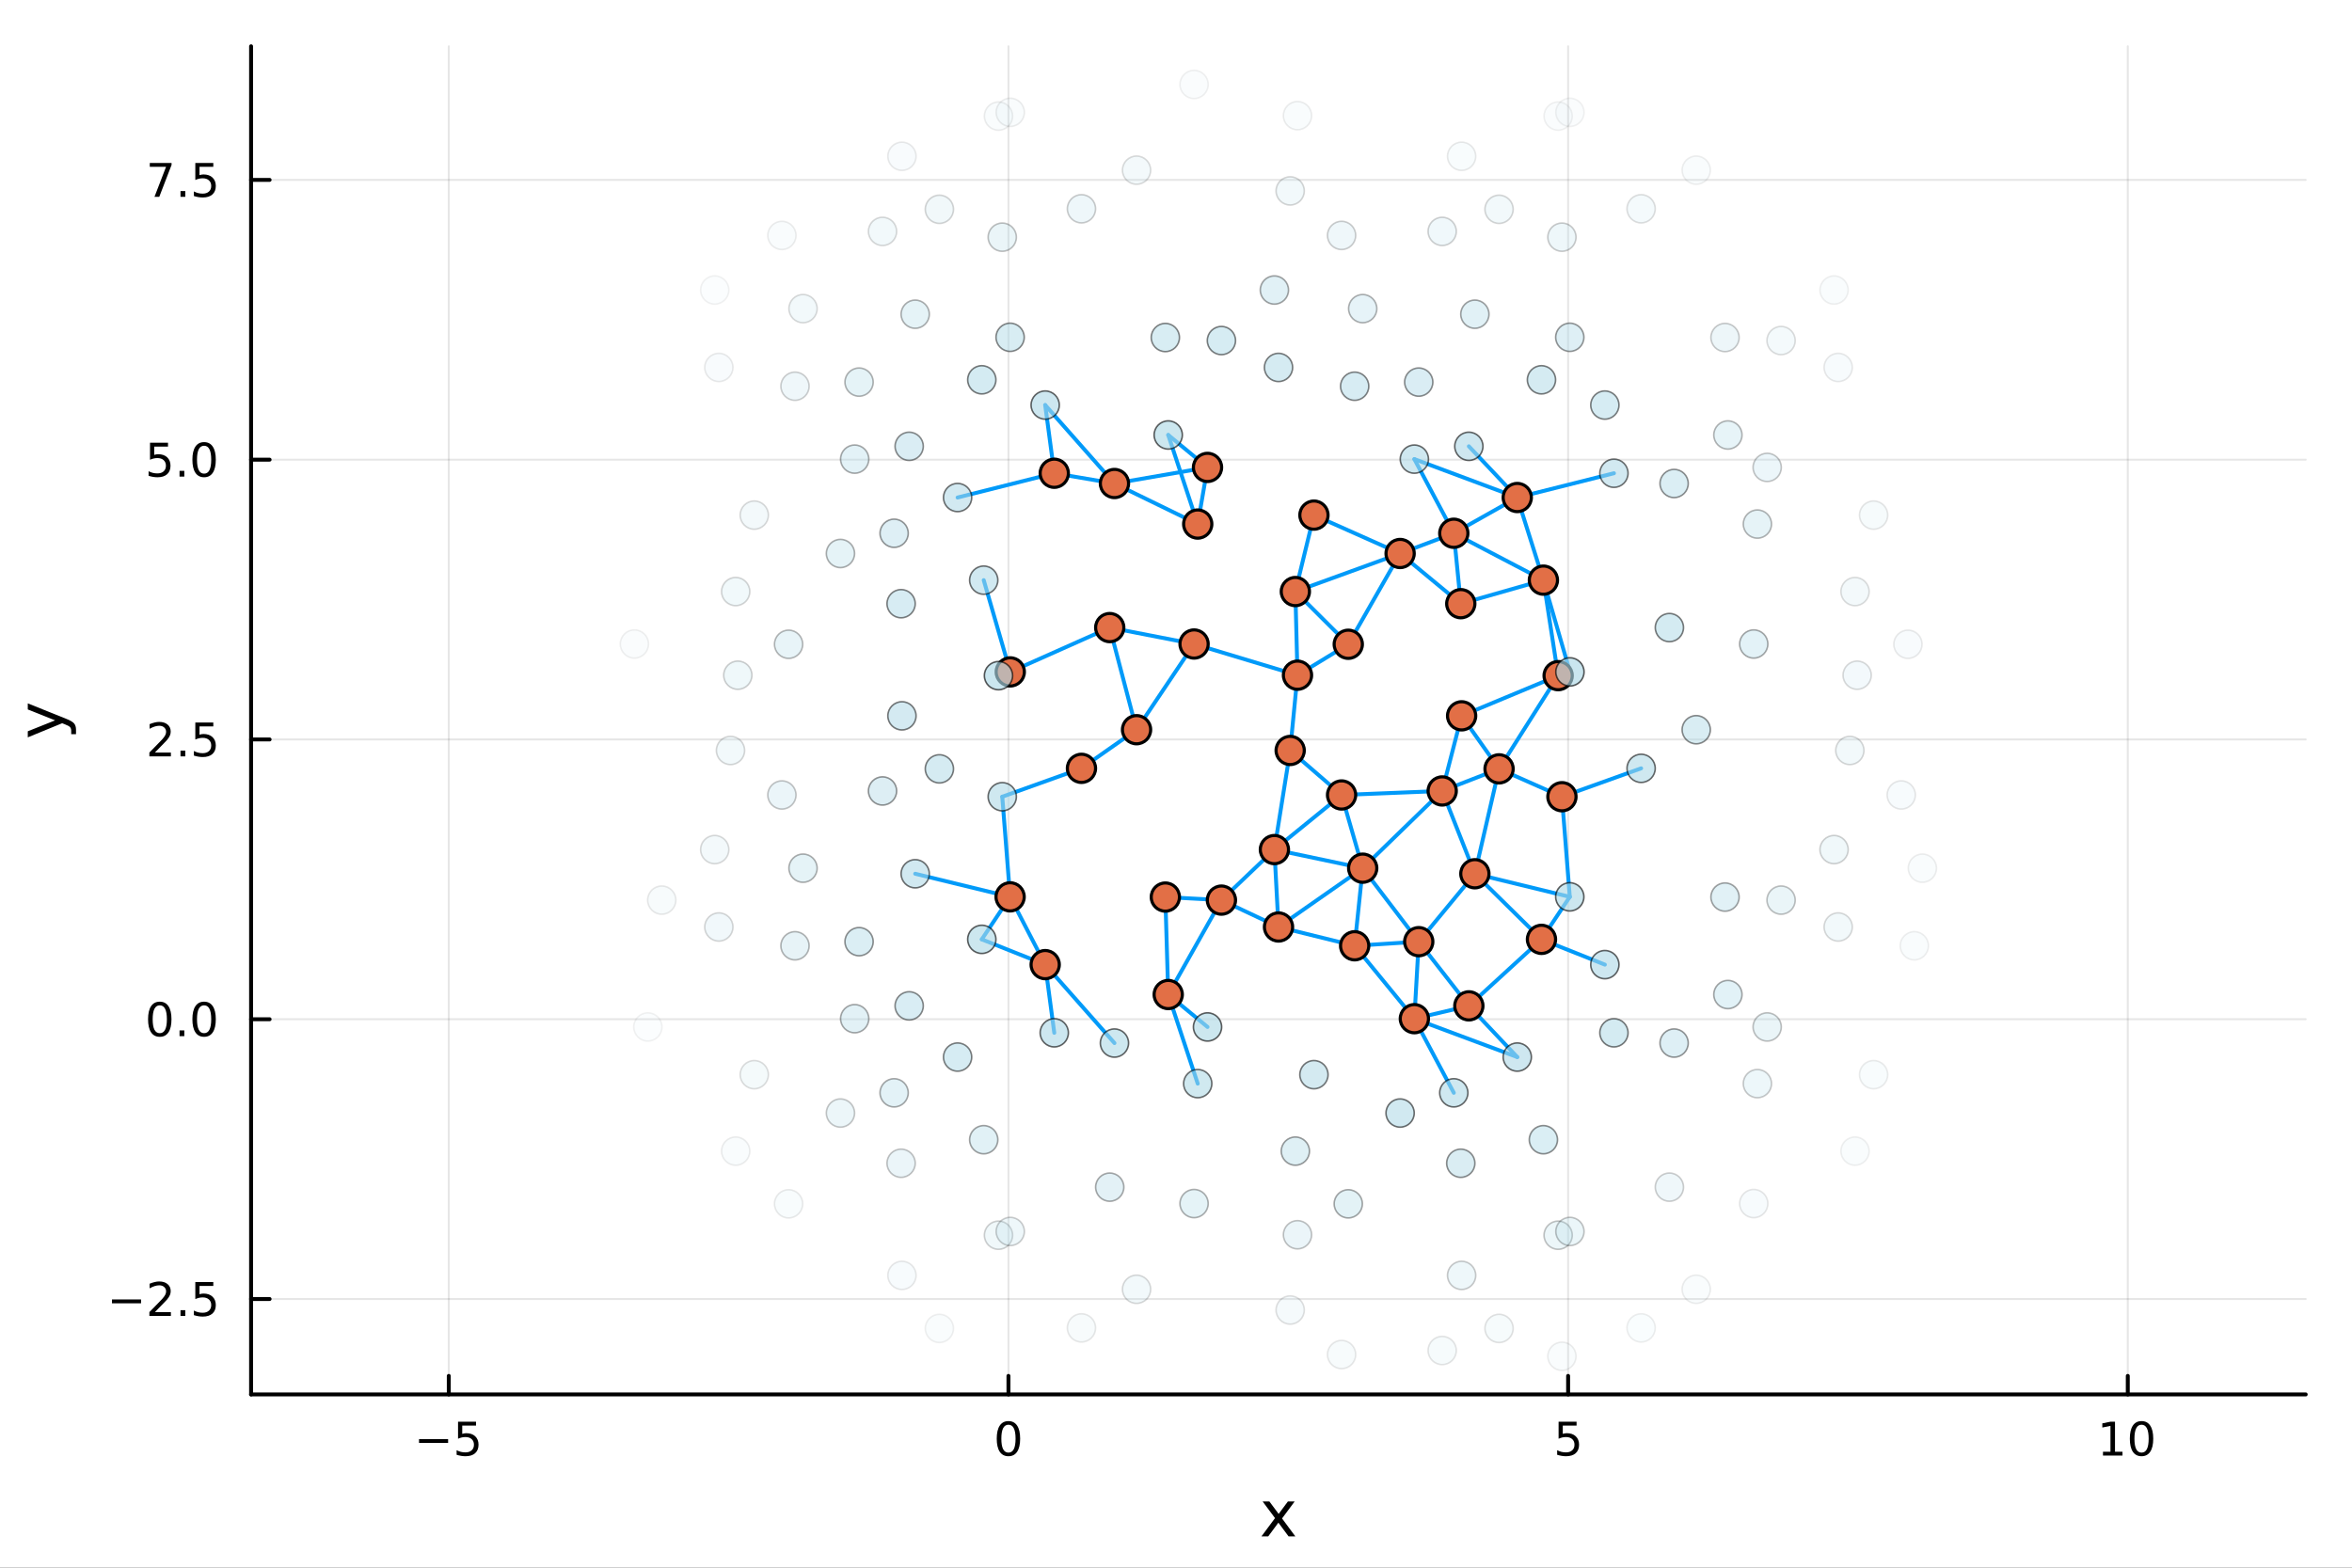 <?xml version="1.0" encoding="utf-8"?>
<svg xmlns="http://www.w3.org/2000/svg" xmlns:xlink="http://www.w3.org/1999/xlink" width="600" height="400" viewBox="0 0 2400 1600">
<rect x="0" y="0" width="2400" height="1600" fill="#333333" stroke="none"/>
<defs>
  <clipPath id="clip120">
    <rect x="0" y="0" width="2400" height="1600"/>
  </clipPath>
</defs>
<path clip-path="url(#clip120)" d="M0 1600 L2400 1600 L2400 0 L0 0  Z" fill="#ffffff" fill-rule="evenodd" fill-opacity="1"/>
<defs>
  <clipPath id="clip121">
    <rect x="480" y="0" width="1681" height="1600"/>
  </clipPath>
</defs>
<path clip-path="url(#clip120)" d="M256.209 1423.18 L2352.76 1423.18 L2352.76 47.244 L256.209 47.244  Z" fill="#ffffff" fill-rule="evenodd" fill-opacity="1"/>
<defs>
  <clipPath id="clip122">
    <rect x="256" y="47" width="2098" height="1377"/>
  </clipPath>
</defs>
<polyline clip-path="url(#clip122)" style="stroke:#000000; stroke-linecap:round; stroke-linejoin:round; stroke-width:2; stroke-opacity:0.1; fill:none" points="457.937,1423.18 457.937,47.244 "/>
<polyline clip-path="url(#clip122)" style="stroke:#000000; stroke-linecap:round; stroke-linejoin:round; stroke-width:2; stroke-opacity:0.1; fill:none" points="1029.03,1423.18 1029.03,47.244 "/>
<polyline clip-path="url(#clip122)" style="stroke:#000000; stroke-linecap:round; stroke-linejoin:round; stroke-width:2; stroke-opacity:0.1; fill:none" points="1600.12,1423.18 1600.12,47.244 "/>
<polyline clip-path="url(#clip122)" style="stroke:#000000; stroke-linecap:round; stroke-linejoin:round; stroke-width:2; stroke-opacity:0.1; fill:none" points="2171.21,1423.18 2171.21,47.244 "/>
<polyline clip-path="url(#clip122)" style="stroke:#000000; stroke-linecap:round; stroke-linejoin:round; stroke-width:2; stroke-opacity:0.1; fill:none" points="256.209,1325.78 2352.76,1325.78 "/>
<polyline clip-path="url(#clip122)" style="stroke:#000000; stroke-linecap:round; stroke-linejoin:round; stroke-width:2; stroke-opacity:0.1; fill:none" points="256.209,1040.24 2352.76,1040.24 "/>
<polyline clip-path="url(#clip122)" style="stroke:#000000; stroke-linecap:round; stroke-linejoin:round; stroke-width:2; stroke-opacity:0.1; fill:none" points="256.209,754.692 2352.76,754.692 "/>
<polyline clip-path="url(#clip122)" style="stroke:#000000; stroke-linecap:round; stroke-linejoin:round; stroke-width:2; stroke-opacity:0.1; fill:none" points="256.209,469.146 2352.76,469.146 "/>
<polyline clip-path="url(#clip122)" style="stroke:#000000; stroke-linecap:round; stroke-linejoin:round; stroke-width:2; stroke-opacity:0.1; fill:none" points="256.209,183.601 2352.76,183.601 "/>
<polyline clip-path="url(#clip120)" style="stroke:#000000; stroke-linecap:round; stroke-linejoin:round; stroke-width:4; stroke-opacity:1; fill:none" points="256.209,1423.18 2352.76,1423.18 "/>
<polyline clip-path="url(#clip120)" style="stroke:#000000; stroke-linecap:round; stroke-linejoin:round; stroke-width:4; stroke-opacity:1; fill:none" points="457.937,1423.18 457.937,1404.28 "/>
<polyline clip-path="url(#clip120)" style="stroke:#000000; stroke-linecap:round; stroke-linejoin:round; stroke-width:4; stroke-opacity:1; fill:none" points="1029.03,1423.18 1029.03,1404.28 "/>
<polyline clip-path="url(#clip120)" style="stroke:#000000; stroke-linecap:round; stroke-linejoin:round; stroke-width:4; stroke-opacity:1; fill:none" points="1600.12,1423.18 1600.12,1404.28 "/>
<polyline clip-path="url(#clip120)" style="stroke:#000000; stroke-linecap:round; stroke-linejoin:round; stroke-width:4; stroke-opacity:1; fill:none" points="2171.21,1423.18 2171.21,1404.28 "/>
<path clip-path="url(#clip120)" d="M427.578 1468.75 L457.254 1468.75 L457.254 1472.69 L427.578 1472.69 L427.578 1468.75 Z" fill="#000000" fill-rule="nonzero" fill-opacity="1" /><path clip-path="url(#clip120)" d="M467.393 1451.02 L485.749 1451.02 L485.749 1454.96 L471.675 1454.96 L471.675 1463.43 Q472.694 1463.08 473.712 1462.92 Q474.731 1462.73 475.749 1462.73 Q481.536 1462.73 484.916 1465.9 Q488.295 1469.08 488.295 1474.49 Q488.295 1480.07 484.823 1483.17 Q481.351 1486.25 475.032 1486.25 Q472.856 1486.25 470.587 1485.88 Q468.342 1485.51 465.934 1484.77 L465.934 1480.07 Q468.018 1481.2 470.24 1481.76 Q472.462 1482.32 474.939 1482.32 Q478.944 1482.32 481.282 1480.21 Q483.619 1478.1 483.619 1474.49 Q483.619 1470.88 481.282 1468.77 Q478.944 1466.67 474.939 1466.67 Q473.064 1466.67 471.189 1467.08 Q469.337 1467.5 467.393 1468.38 L467.393 1451.02 Z" fill="#000000" fill-rule="nonzero" fill-opacity="1" /><path clip-path="url(#clip120)" d="M1029.03 1454.1 Q1025.42 1454.1 1023.59 1457.66 Q1021.78 1461.2 1021.78 1468.33 Q1021.78 1475.44 1023.59 1479.01 Q1025.42 1482.55 1029.03 1482.55 Q1032.66 1482.55 1034.47 1479.01 Q1036.3 1475.44 1036.3 1468.33 Q1036.3 1461.2 1034.47 1457.66 Q1032.66 1454.1 1029.03 1454.1 M1029.03 1450.39 Q1034.84 1450.39 1037.89 1455 Q1040.97 1459.58 1040.97 1468.33 Q1040.97 1477.06 1037.89 1481.67 Q1034.84 1486.25 1029.03 1486.25 Q1023.22 1486.25 1020.14 1481.67 Q1017.08 1477.06 1017.08 1468.33 Q1017.08 1459.58 1020.14 1455 Q1023.22 1450.39 1029.03 1450.39 Z" fill="#000000" fill-rule="nonzero" fill-opacity="1" /><path clip-path="url(#clip120)" d="M1590.4 1451.02 L1608.75 1451.02 L1608.75 1454.96 L1594.68 1454.96 L1594.68 1463.43 Q1595.7 1463.08 1596.71 1462.92 Q1597.73 1462.73 1598.75 1462.73 Q1604.54 1462.73 1607.92 1465.9 Q1611.3 1469.08 1611.3 1474.49 Q1611.3 1480.07 1607.83 1483.17 Q1604.35 1486.25 1598.03 1486.25 Q1595.86 1486.25 1593.59 1485.88 Q1591.34 1485.51 1588.94 1484.77 L1588.94 1480.07 Q1591.02 1481.2 1593.24 1481.76 Q1595.46 1482.32 1597.94 1482.32 Q1601.95 1482.32 1604.28 1480.21 Q1606.62 1478.1 1606.62 1474.49 Q1606.62 1470.88 1604.28 1468.77 Q1601.95 1466.67 1597.94 1466.67 Q1596.07 1466.67 1594.19 1467.08 Q1592.34 1467.5 1590.4 1468.38 L1590.4 1451.02 Z" fill="#000000" fill-rule="nonzero" fill-opacity="1" /><path clip-path="url(#clip120)" d="M2145.9 1481.64 L2153.53 1481.64 L2153.53 1455.28 L2145.22 1456.95 L2145.22 1452.69 L2153.49 1451.02 L2158.16 1451.02 L2158.16 1481.64 L2165.8 1481.64 L2165.8 1485.58 L2145.9 1485.58 L2145.9 1481.64 Z" fill="#000000" fill-rule="nonzero" fill-opacity="1" /><path clip-path="url(#clip120)" d="M2185.25 1454.1 Q2181.64 1454.1 2179.81 1457.66 Q2178 1461.2 2178 1468.33 Q2178 1475.44 2179.81 1479.01 Q2181.64 1482.55 2185.25 1482.55 Q2188.88 1482.55 2190.69 1479.01 Q2192.52 1475.44 2192.52 1468.33 Q2192.52 1461.2 2190.69 1457.66 Q2188.88 1454.1 2185.25 1454.1 M2185.25 1450.39 Q2191.06 1450.39 2194.11 1455 Q2197.19 1459.58 2197.19 1468.33 Q2197.19 1477.06 2194.11 1481.67 Q2191.06 1486.25 2185.25 1486.25 Q2179.44 1486.25 2176.36 1481.67 Q2173.3 1477.06 2173.3 1468.33 Q2173.3 1459.58 2176.36 1455 Q2179.44 1450.39 2185.25 1450.39 Z" fill="#000000" fill-rule="nonzero" fill-opacity="1" /><path clip-path="url(#clip120)" d="M1321.1 1532.4 L1308.21 1549.74 L1321.77 1568.04 L1314.86 1568.04 L1304.48 1554.04 L1294.11 1568.04 L1287.2 1568.04 L1301.04 1549.39 L1288.38 1532.4 L1295.28 1532.4 L1304.74 1545.1 L1314.19 1532.4 L1321.1 1532.4 Z" fill="#000000" fill-rule="nonzero" fill-opacity="1" /><polyline clip-path="url(#clip120)" style="stroke:#000000; stroke-linecap:round; stroke-linejoin:round; stroke-width:4; stroke-opacity:1; fill:none" points="256.209,1423.18 256.209,47.244 "/>
<polyline clip-path="url(#clip120)" style="stroke:#000000; stroke-linecap:round; stroke-linejoin:round; stroke-width:4; stroke-opacity:1; fill:none" points="256.209,1325.78 275.106,1325.78 "/>
<polyline clip-path="url(#clip120)" style="stroke:#000000; stroke-linecap:round; stroke-linejoin:round; stroke-width:4; stroke-opacity:1; fill:none" points="256.209,1040.24 275.106,1040.24 "/>
<polyline clip-path="url(#clip120)" style="stroke:#000000; stroke-linecap:round; stroke-linejoin:round; stroke-width:4; stroke-opacity:1; fill:none" points="256.209,754.692 275.106,754.692 "/>
<polyline clip-path="url(#clip120)" style="stroke:#000000; stroke-linecap:round; stroke-linejoin:round; stroke-width:4; stroke-opacity:1; fill:none" points="256.209,469.146 275.106,469.146 "/>
<polyline clip-path="url(#clip120)" style="stroke:#000000; stroke-linecap:round; stroke-linejoin:round; stroke-width:4; stroke-opacity:1; fill:none" points="256.209,183.601 275.106,183.601 "/>
<path clip-path="url(#clip120)" d="M114.26 1326.23 L143.936 1326.23 L143.936 1330.17 L114.26 1330.17 L114.26 1326.23 Z" fill="#000000" fill-rule="nonzero" fill-opacity="1" /><path clip-path="url(#clip120)" d="M158.056 1339.13 L174.376 1339.13 L174.376 1343.06 L152.431 1343.06 L152.431 1339.13 Q155.093 1336.37 159.677 1331.74 Q164.283 1327.09 165.464 1325.75 Q167.709 1323.22 168.589 1321.49 Q169.491 1319.73 169.491 1318.04 Q169.491 1315.28 167.547 1313.55 Q165.626 1311.81 162.524 1311.81 Q160.325 1311.81 157.871 1312.58 Q155.44 1313.34 152.663 1314.89 L152.663 1310.17 Q155.487 1309.03 157.94 1308.46 Q160.394 1307.88 162.431 1307.88 Q167.802 1307.88 170.996 1310.56 Q174.19 1313.25 174.19 1317.74 Q174.19 1319.87 173.38 1321.79 Q172.593 1323.69 170.487 1326.28 Q169.908 1326.95 166.806 1330.17 Q163.704 1333.36 158.056 1339.13 Z" fill="#000000" fill-rule="nonzero" fill-opacity="1" /><path clip-path="url(#clip120)" d="M184.19 1337.18 L189.075 1337.18 L189.075 1343.06 L184.19 1343.06 L184.19 1337.18 Z" fill="#000000" fill-rule="nonzero" fill-opacity="1" /><path clip-path="url(#clip120)" d="M199.306 1308.5 L217.662 1308.5 L217.662 1312.44 L203.588 1312.44 L203.588 1320.91 Q204.607 1320.56 205.625 1320.4 Q206.644 1320.22 207.662 1320.22 Q213.449 1320.22 216.829 1323.39 Q220.209 1326.56 220.209 1331.97 Q220.209 1337.55 216.736 1340.65 Q213.264 1343.73 206.945 1343.73 Q204.769 1343.73 202.5 1343.36 Q200.255 1342.99 197.848 1342.25 L197.848 1337.55 Q199.931 1338.69 202.153 1339.24 Q204.375 1339.8 206.852 1339.8 Q210.857 1339.8 213.195 1337.69 Q215.533 1335.59 215.533 1331.97 Q215.533 1328.36 213.195 1326.26 Q210.857 1324.15 206.852 1324.15 Q204.977 1324.15 203.102 1324.57 Q201.25 1324.98 199.306 1325.86 L199.306 1308.5 Z" fill="#000000" fill-rule="nonzero" fill-opacity="1" /><path clip-path="url(#clip120)" d="M163.033 1026.04 Q159.422 1026.04 157.593 1029.6 Q155.788 1033.14 155.788 1040.27 Q155.788 1047.38 157.593 1050.94 Q159.422 1054.48 163.033 1054.48 Q166.667 1054.48 168.473 1050.94 Q170.302 1047.38 170.302 1040.27 Q170.302 1033.14 168.473 1029.6 Q166.667 1026.04 163.033 1026.04 M163.033 1022.33 Q168.843 1022.33 171.899 1026.94 Q174.977 1031.52 174.977 1040.27 Q174.977 1049 171.899 1053.6 Q168.843 1058.19 163.033 1058.19 Q157.223 1058.19 154.144 1053.6 Q151.089 1049 151.089 1040.27 Q151.089 1031.52 154.144 1026.94 Q157.223 1022.33 163.033 1022.33 Z" fill="#000000" fill-rule="nonzero" fill-opacity="1" /><path clip-path="url(#clip120)" d="M183.195 1051.64 L188.079 1051.64 L188.079 1057.52 L183.195 1057.52 L183.195 1051.64 Z" fill="#000000" fill-rule="nonzero" fill-opacity="1" /><path clip-path="url(#clip120)" d="M208.264 1026.04 Q204.653 1026.04 202.824 1029.6 Q201.019 1033.14 201.019 1040.27 Q201.019 1047.38 202.824 1050.94 Q204.653 1054.48 208.264 1054.48 Q211.899 1054.48 213.704 1050.94 Q215.533 1047.38 215.533 1040.27 Q215.533 1033.14 213.704 1029.6 Q211.899 1026.04 208.264 1026.04 M208.264 1022.33 Q214.074 1022.33 217.13 1026.94 Q220.209 1031.52 220.209 1040.27 Q220.209 1049 217.13 1053.6 Q214.074 1058.19 208.264 1058.19 Q202.454 1058.19 199.375 1053.6 Q196.32 1049 196.32 1040.27 Q196.32 1031.52 199.375 1026.94 Q202.454 1022.33 208.264 1022.33 Z" fill="#000000" fill-rule="nonzero" fill-opacity="1" /><path clip-path="url(#clip120)" d="M158.056 768.037 L174.376 768.037 L174.376 771.972 L152.431 771.972 L152.431 768.037 Q155.093 765.282 159.677 760.652 Q164.283 756 165.464 754.657 Q167.709 752.134 168.589 750.398 Q169.491 748.639 169.491 746.949 Q169.491 744.194 167.547 742.458 Q165.626 740.722 162.524 740.722 Q160.325 740.722 157.871 741.486 Q155.44 742.25 152.663 743.801 L152.663 739.078 Q155.487 737.944 157.94 737.365 Q160.394 736.787 162.431 736.787 Q167.802 736.787 170.996 739.472 Q174.19 742.157 174.19 746.648 Q174.19 748.777 173.38 750.699 Q172.593 752.597 170.487 755.189 Q169.908 755.861 166.806 759.078 Q163.704 762.273 158.056 768.037 Z" fill="#000000" fill-rule="nonzero" fill-opacity="1" /><path clip-path="url(#clip120)" d="M184.19 766.092 L189.075 766.092 L189.075 771.972 L184.19 771.972 L184.19 766.092 Z" fill="#000000" fill-rule="nonzero" fill-opacity="1" /><path clip-path="url(#clip120)" d="M199.306 737.412 L217.662 737.412 L217.662 741.347 L203.588 741.347 L203.588 749.819 Q204.607 749.472 205.625 749.31 Q206.644 749.125 207.662 749.125 Q213.449 749.125 216.829 752.296 Q220.209 755.467 220.209 760.884 Q220.209 766.462 216.736 769.564 Q213.264 772.643 206.945 772.643 Q204.769 772.643 202.5 772.273 Q200.255 771.902 197.848 771.162 L197.848 766.462 Q199.931 767.597 202.153 768.152 Q204.375 768.708 206.852 768.708 Q210.857 768.708 213.195 766.601 Q215.533 764.495 215.533 760.884 Q215.533 757.273 213.195 755.166 Q210.857 753.06 206.852 753.06 Q204.977 753.06 203.102 753.476 Q201.25 753.893 199.306 754.773 L199.306 737.412 Z" fill="#000000" fill-rule="nonzero" fill-opacity="1" /><path clip-path="url(#clip120)" d="M153.079 451.866 L171.436 451.866 L171.436 455.802 L157.362 455.802 L157.362 464.274 Q158.38 463.927 159.399 463.765 Q160.417 463.579 161.436 463.579 Q167.223 463.579 170.602 466.751 Q173.982 469.922 173.982 475.339 Q173.982 480.917 170.51 484.019 Q167.038 487.098 160.718 487.098 Q158.542 487.098 156.274 486.727 Q154.028 486.357 151.621 485.616 L151.621 480.917 Q153.704 482.052 155.927 482.607 Q158.149 483.163 160.626 483.163 Q164.63 483.163 166.968 481.056 Q169.306 478.95 169.306 475.339 Q169.306 471.728 166.968 469.621 Q164.63 467.515 160.626 467.515 Q158.751 467.515 156.876 467.931 Q155.024 468.348 153.079 469.228 L153.079 451.866 Z" fill="#000000" fill-rule="nonzero" fill-opacity="1" /><path clip-path="url(#clip120)" d="M183.195 480.547 L188.079 480.547 L188.079 486.426 L183.195 486.426 L183.195 480.547 Z" fill="#000000" fill-rule="nonzero" fill-opacity="1" /><path clip-path="url(#clip120)" d="M208.264 454.945 Q204.653 454.945 202.824 458.51 Q201.019 462.052 201.019 469.181 Q201.019 476.288 202.824 479.852 Q204.653 483.394 208.264 483.394 Q211.899 483.394 213.704 479.852 Q215.533 476.288 215.533 469.181 Q215.533 462.052 213.704 458.51 Q211.899 454.945 208.264 454.945 M208.264 451.242 Q214.074 451.242 217.13 455.848 Q220.209 460.431 220.209 469.181 Q220.209 477.908 217.13 482.514 Q214.074 487.098 208.264 487.098 Q202.454 487.098 199.375 482.514 Q196.32 477.908 196.32 469.181 Q196.32 460.431 199.375 455.848 Q202.454 451.242 208.264 451.242 Z" fill="#000000" fill-rule="nonzero" fill-opacity="1" /><path clip-path="url(#clip120)" d="M152.848 166.321 L175.07 166.321 L175.07 168.312 L162.524 200.881 L157.64 200.881 L169.445 170.256 L152.848 170.256 L152.848 166.321 Z" fill="#000000" fill-rule="nonzero" fill-opacity="1" /><path clip-path="url(#clip120)" d="M184.19 195.002 L189.075 195.002 L189.075 200.881 L184.19 200.881 L184.19 195.002 Z" fill="#000000" fill-rule="nonzero" fill-opacity="1" /><path clip-path="url(#clip120)" d="M199.306 166.321 L217.662 166.321 L217.662 170.256 L203.588 170.256 L203.588 178.729 Q204.607 178.381 205.625 178.219 Q206.644 178.034 207.662 178.034 Q213.449 178.034 216.829 181.205 Q220.209 184.377 220.209 189.793 Q220.209 195.372 216.736 198.474 Q213.264 201.553 206.945 201.553 Q204.769 201.553 202.5 201.182 Q200.255 200.812 197.848 200.071 L197.848 195.372 Q199.931 196.506 202.153 197.062 Q204.375 197.617 206.852 197.617 Q210.857 197.617 213.195 195.511 Q215.533 193.404 215.533 189.793 Q215.533 186.182 213.195 184.076 Q210.857 181.969 206.852 181.969 Q204.977 181.969 203.102 182.386 Q201.25 182.803 199.306 183.682 L199.306 166.321 Z" fill="#000000" fill-rule="nonzero" fill-opacity="1" /><path clip-path="url(#clip120)" d="M67.314 733.525 Q73.68 736.008 75.622 738.363 Q77.563 740.718 77.563 744.665 L77.563 749.344 L72.662 749.344 L72.662 745.906 Q72.662 743.487 71.516 742.151 Q70.37 740.814 66.105 739.191 L63.431 738.14 L28.356 752.559 L28.356 746.352 L56.238 735.212 L28.356 724.072 L28.356 717.865 L67.314 733.525 Z" fill="#000000" fill-rule="nonzero" fill-opacity="1" /><polyline clip-path="url(#clip122)" style="stroke:#009af9; stroke-linecap:round; stroke-linejoin:round; stroke-width:4; stroke-opacity:1; fill:none" points="1030.73,915.334 1066.52,984.503 "/>
<polyline clip-path="url(#clip122)" style="stroke:#009af9; stroke-linecap:round; stroke-linejoin:round; stroke-width:4; stroke-opacity:1; fill:none" points="1030.73,915.334 933.879,891.766 "/>
<polyline clip-path="url(#clip122)" style="stroke:#009af9; stroke-linecap:round; stroke-linejoin:round; stroke-width:4; stroke-opacity:1; fill:none" points="1601.82,915.334 1504.97,891.766 "/>
<polyline clip-path="url(#clip122)" style="stroke:#009af9; stroke-linecap:round; stroke-linejoin:round; stroke-width:4; stroke-opacity:1; fill:none" points="1030.73,915.334 1001.84,958.716 "/>
<polyline clip-path="url(#clip122)" style="stroke:#009af9; stroke-linecap:round; stroke-linejoin:round; stroke-width:4; stroke-opacity:1; fill:none" points="1601.82,915.334 1572.93,958.716 "/>
<polyline clip-path="url(#clip122)" style="stroke:#009af9; stroke-linecap:round; stroke-linejoin:round; stroke-width:4; stroke-opacity:1; fill:none" points="1030.73,915.334 1022.72,813.148 "/>
<polyline clip-path="url(#clip122)" style="stroke:#009af9; stroke-linecap:round; stroke-linejoin:round; stroke-width:4; stroke-opacity:1; fill:none" points="1601.82,915.334 1593.81,813.148 "/>
<polyline clip-path="url(#clip122)" style="stroke:#009af9; stroke-linecap:round; stroke-linejoin:round; stroke-width:4; stroke-opacity:1; fill:none" points="1030.88,685.748 1132.38,640.522 "/>
<polyline clip-path="url(#clip122)" style="stroke:#009af9; stroke-linecap:round; stroke-linejoin:round; stroke-width:4; stroke-opacity:1; fill:none" points="1030.88,685.748 1003.8,592.099 "/>
<polyline clip-path="url(#clip122)" style="stroke:#009af9; stroke-linecap:round; stroke-linejoin:round; stroke-width:4; stroke-opacity:1; fill:none" points="1601.97,685.748 1574.9,592.099 "/>
<polyline clip-path="url(#clip122)" style="stroke:#009af9; stroke-linecap:round; stroke-linejoin:round; stroke-width:4; stroke-opacity:1; fill:none" points="1030.88,685.748 1018.86,689.577 "/>
<polyline clip-path="url(#clip122)" style="stroke:#009af9; stroke-linecap:round; stroke-linejoin:round; stroke-width:4; stroke-opacity:1; fill:none" points="1601.97,685.748 1589.95,689.577 "/>
<polyline clip-path="url(#clip122)" style="stroke:#009af9; stroke-linecap:round; stroke-linejoin:round; stroke-width:4; stroke-opacity:1; fill:none" points="1066.52,984.503 1075.79,1054.09 "/>
<polyline clip-path="url(#clip122)" style="stroke:#009af9; stroke-linecap:round; stroke-linejoin:round; stroke-width:4; stroke-opacity:1; fill:none" points="1066.52,413.412 1075.79,482.997 "/>
<polyline clip-path="url(#clip122)" style="stroke:#009af9; stroke-linecap:round; stroke-linejoin:round; stroke-width:4; stroke-opacity:1; fill:none" points="1066.52,984.503 1137.2,1064.56 "/>
<polyline clip-path="url(#clip122)" style="stroke:#009af9; stroke-linecap:round; stroke-linejoin:round; stroke-width:4; stroke-opacity:1; fill:none" points="1066.52,413.412 1137.2,493.47 "/>
<polyline clip-path="url(#clip122)" style="stroke:#009af9; stroke-linecap:round; stroke-linejoin:round; stroke-width:4; stroke-opacity:1; fill:none" points="1066.52,984.503 1001.84,958.716 "/>
<polyline clip-path="url(#clip122)" style="stroke:#009af9; stroke-linecap:round; stroke-linejoin:round; stroke-width:4; stroke-opacity:1; fill:none" points="1637.61,984.503 1572.93,958.716 "/>
<polyline clip-path="url(#clip122)" style="stroke:#009af9; stroke-linecap:round; stroke-linejoin:round; stroke-width:4; stroke-opacity:1; fill:none" points="1075.79,482.997 1137.2,493.47 "/>
<polyline clip-path="url(#clip122)" style="stroke:#009af9; stroke-linecap:round; stroke-linejoin:round; stroke-width:4; stroke-opacity:1; fill:none" points="1075.79,482.997 977.135,507.772 "/>
<polyline clip-path="url(#clip122)" style="stroke:#009af9; stroke-linecap:round; stroke-linejoin:round; stroke-width:4; stroke-opacity:1; fill:none" points="1646.88,482.997 1548.23,507.772 "/>
<polyline clip-path="url(#clip122)" style="stroke:#009af9; stroke-linecap:round; stroke-linejoin:round; stroke-width:4; stroke-opacity:1; fill:none" points="1103.53,784.176 1159.75,744.751 "/>
<polyline clip-path="url(#clip122)" style="stroke:#009af9; stroke-linecap:round; stroke-linejoin:round; stroke-width:4; stroke-opacity:1; fill:none" points="1103.53,784.176 1022.72,813.148 "/>
<polyline clip-path="url(#clip122)" style="stroke:#009af9; stroke-linecap:round; stroke-linejoin:round; stroke-width:4; stroke-opacity:1; fill:none" points="1674.62,784.176 1593.81,813.148 "/>
<polyline clip-path="url(#clip122)" style="stroke:#009af9; stroke-linecap:round; stroke-linejoin:round; stroke-width:4; stroke-opacity:1; fill:none" points="1132.38,640.522 1159.75,744.751 "/>
<polyline clip-path="url(#clip122)" style="stroke:#009af9; stroke-linecap:round; stroke-linejoin:round; stroke-width:4; stroke-opacity:1; fill:none" points="1132.38,640.522 1218.45,657.276 "/>
<polyline clip-path="url(#clip122)" style="stroke:#009af9; stroke-linecap:round; stroke-linejoin:round; stroke-width:4; stroke-opacity:1; fill:none" points="1137.2,493.47 1222.17,534.864 "/>
<polyline clip-path="url(#clip122)" style="stroke:#009af9; stroke-linecap:round; stroke-linejoin:round; stroke-width:4; stroke-opacity:1; fill:none" points="1137.2,493.47 1232.16,477.034 "/>
<polyline clip-path="url(#clip122)" style="stroke:#009af9; stroke-linecap:round; stroke-linejoin:round; stroke-width:4; stroke-opacity:1; fill:none" points="1159.75,744.751 1218.45,657.276 "/>
<polyline clip-path="url(#clip122)" style="stroke:#009af9; stroke-linecap:round; stroke-linejoin:round; stroke-width:4; stroke-opacity:1; fill:none" points="1189.13,915.558 1192.07,1015.03 "/>
<polyline clip-path="url(#clip122)" style="stroke:#009af9; stroke-linecap:round; stroke-linejoin:round; stroke-width:4; stroke-opacity:1; fill:none" points="1189.13,915.558 1246.35,918.663 "/>
<polyline clip-path="url(#clip122)" style="stroke:#009af9; stroke-linecap:round; stroke-linejoin:round; stroke-width:4; stroke-opacity:1; fill:none" points="1192.07,1015.03 1222.17,1105.95 "/>
<polyline clip-path="url(#clip122)" style="stroke:#009af9; stroke-linecap:round; stroke-linejoin:round; stroke-width:4; stroke-opacity:1; fill:none" points="1192.07,443.944 1222.17,534.864 "/>
<polyline clip-path="url(#clip122)" style="stroke:#009af9; stroke-linecap:round; stroke-linejoin:round; stroke-width:4; stroke-opacity:1; fill:none" points="1192.07,1015.03 1232.16,1048.12 "/>
<polyline clip-path="url(#clip122)" style="stroke:#009af9; stroke-linecap:round; stroke-linejoin:round; stroke-width:4; stroke-opacity:1; fill:none" points="1192.07,443.944 1232.16,477.034 "/>
<polyline clip-path="url(#clip122)" style="stroke:#009af9; stroke-linecap:round; stroke-linejoin:round; stroke-width:4; stroke-opacity:1; fill:none" points="1192.07,1015.03 1246.35,918.663 "/>
<polyline clip-path="url(#clip122)" style="stroke:#009af9; stroke-linecap:round; stroke-linejoin:round; stroke-width:4; stroke-opacity:1; fill:none" points="1218.45,657.276 1323.97,689.11 "/>
<polyline clip-path="url(#clip122)" style="stroke:#009af9; stroke-linecap:round; stroke-linejoin:round; stroke-width:4; stroke-opacity:1; fill:none" points="1222.17,534.864 1232.16,477.034 "/>
<polyline clip-path="url(#clip122)" style="stroke:#009af9; stroke-linecap:round; stroke-linejoin:round; stroke-width:4; stroke-opacity:1; fill:none" points="1246.35,918.663 1300.41,867.094 "/>
<polyline clip-path="url(#clip122)" style="stroke:#009af9; stroke-linecap:round; stroke-linejoin:round; stroke-width:4; stroke-opacity:1; fill:none" points="1246.35,918.663 1304.61,946.103 "/>
<polyline clip-path="url(#clip122)" style="stroke:#009af9; stroke-linecap:round; stroke-linejoin:round; stroke-width:4; stroke-opacity:1; fill:none" points="1300.41,867.094 1304.61,946.103 "/>
<polyline clip-path="url(#clip122)" style="stroke:#009af9; stroke-linecap:round; stroke-linejoin:round; stroke-width:4; stroke-opacity:1; fill:none" points="1300.41,867.094 1316.51,765.934 "/>
<polyline clip-path="url(#clip122)" style="stroke:#009af9; stroke-linecap:round; stroke-linejoin:round; stroke-width:4; stroke-opacity:1; fill:none" points="1300.41,867.094 1368.96,811.357 "/>
<polyline clip-path="url(#clip122)" style="stroke:#009af9; stroke-linecap:round; stroke-linejoin:round; stroke-width:4; stroke-opacity:1; fill:none" points="1300.41,867.094 1390.52,886.078 "/>
<polyline clip-path="url(#clip122)" style="stroke:#009af9; stroke-linecap:round; stroke-linejoin:round; stroke-width:4; stroke-opacity:1; fill:none" points="1304.61,946.103 1382.31,965.271 "/>
<polyline clip-path="url(#clip122)" style="stroke:#009af9; stroke-linecap:round; stroke-linejoin:round; stroke-width:4; stroke-opacity:1; fill:none" points="1304.61,946.103 1390.52,886.078 "/>
<polyline clip-path="url(#clip122)" style="stroke:#009af9; stroke-linecap:round; stroke-linejoin:round; stroke-width:4; stroke-opacity:1; fill:none" points="1316.51,765.934 1323.97,689.11 "/>
<polyline clip-path="url(#clip122)" style="stroke:#009af9; stroke-linecap:round; stroke-linejoin:round; stroke-width:4; stroke-opacity:1; fill:none" points="1316.51,765.934 1368.96,811.357 "/>
<polyline clip-path="url(#clip122)" style="stroke:#009af9; stroke-linecap:round; stroke-linejoin:round; stroke-width:4; stroke-opacity:1; fill:none" points="1321.79,603.746 1323.97,689.11 "/>
<polyline clip-path="url(#clip122)" style="stroke:#009af9; stroke-linecap:round; stroke-linejoin:round; stroke-width:4; stroke-opacity:1; fill:none" points="1321.79,603.746 1340.76,525.722 "/>
<polyline clip-path="url(#clip122)" style="stroke:#009af9; stroke-linecap:round; stroke-linejoin:round; stroke-width:4; stroke-opacity:1; fill:none" points="1321.79,603.746 1375.78,657.541 "/>
<polyline clip-path="url(#clip122)" style="stroke:#009af9; stroke-linecap:round; stroke-linejoin:round; stroke-width:4; stroke-opacity:1; fill:none" points="1321.79,603.746 1428.69,564.901 "/>
<polyline clip-path="url(#clip122)" style="stroke:#009af9; stroke-linecap:round; stroke-linejoin:round; stroke-width:4; stroke-opacity:1; fill:none" points="1323.97,689.11 1375.78,657.541 "/>
<polyline clip-path="url(#clip122)" style="stroke:#009af9; stroke-linecap:round; stroke-linejoin:round; stroke-width:4; stroke-opacity:1; fill:none" points="1340.76,525.722 1428.69,564.901 "/>
<polyline clip-path="url(#clip122)" style="stroke:#009af9; stroke-linecap:round; stroke-linejoin:round; stroke-width:4; stroke-opacity:1; fill:none" points="1368.96,811.357 1390.52,886.078 "/>
<polyline clip-path="url(#clip122)" style="stroke:#009af9; stroke-linecap:round; stroke-linejoin:round; stroke-width:4; stroke-opacity:1; fill:none" points="1368.96,811.357 1471.63,807.254 "/>
<polyline clip-path="url(#clip122)" style="stroke:#009af9; stroke-linecap:round; stroke-linejoin:round; stroke-width:4; stroke-opacity:1; fill:none" points="1375.78,657.541 1428.69,564.901 "/>
<polyline clip-path="url(#clip122)" style="stroke:#009af9; stroke-linecap:round; stroke-linejoin:round; stroke-width:4; stroke-opacity:1; fill:none" points="1382.31,965.271 1390.52,886.078 "/>
<polyline clip-path="url(#clip122)" style="stroke:#009af9; stroke-linecap:round; stroke-linejoin:round; stroke-width:4; stroke-opacity:1; fill:none" points="1382.31,965.271 1443.22,1039.68 "/>
<polyline clip-path="url(#clip122)" style="stroke:#009af9; stroke-linecap:round; stroke-linejoin:round; stroke-width:4; stroke-opacity:1; fill:none" points="1382.31,965.271 1447.7,961.073 "/>
<polyline clip-path="url(#clip122)" style="stroke:#009af9; stroke-linecap:round; stroke-linejoin:round; stroke-width:4; stroke-opacity:1; fill:none" points="1390.52,886.078 1447.7,961.073 "/>
<polyline clip-path="url(#clip122)" style="stroke:#009af9; stroke-linecap:round; stroke-linejoin:round; stroke-width:4; stroke-opacity:1; fill:none" points="1390.52,886.078 1471.63,807.254 "/>
<polyline clip-path="url(#clip122)" style="stroke:#009af9; stroke-linecap:round; stroke-linejoin:round; stroke-width:4; stroke-opacity:1; fill:none" points="1428.69,564.901 1483.47,544.248 "/>
<polyline clip-path="url(#clip122)" style="stroke:#009af9; stroke-linecap:round; stroke-linejoin:round; stroke-width:4; stroke-opacity:1; fill:none" points="1428.69,564.901 1490.59,616.134 "/>
<polyline clip-path="url(#clip122)" style="stroke:#009af9; stroke-linecap:round; stroke-linejoin:round; stroke-width:4; stroke-opacity:1; fill:none" points="1443.22,1039.68 1447.7,961.073 "/>
<polyline clip-path="url(#clip122)" style="stroke:#009af9; stroke-linecap:round; stroke-linejoin:round; stroke-width:4; stroke-opacity:1; fill:none" points="1443.22,1039.68 1483.47,1115.34 "/>
<polyline clip-path="url(#clip122)" style="stroke:#009af9; stroke-linecap:round; stroke-linejoin:round; stroke-width:4; stroke-opacity:1; fill:none" points="1443.22,468.585 1483.47,544.248 "/>
<polyline clip-path="url(#clip122)" style="stroke:#009af9; stroke-linecap:round; stroke-linejoin:round; stroke-width:4; stroke-opacity:1; fill:none" points="1443.22,1039.68 1498.83,1026.59 "/>
<polyline clip-path="url(#clip122)" style="stroke:#009af9; stroke-linecap:round; stroke-linejoin:round; stroke-width:4; stroke-opacity:1; fill:none" points="1443.22,1039.68 1548.23,1078.86 "/>
<polyline clip-path="url(#clip122)" style="stroke:#009af9; stroke-linecap:round; stroke-linejoin:round; stroke-width:4; stroke-opacity:1; fill:none" points="1443.22,468.585 1548.23,507.772 "/>
<polyline clip-path="url(#clip122)" style="stroke:#009af9; stroke-linecap:round; stroke-linejoin:round; stroke-width:4; stroke-opacity:1; fill:none" points="1447.7,961.073 1498.83,1026.59 "/>
<polyline clip-path="url(#clip122)" style="stroke:#009af9; stroke-linecap:round; stroke-linejoin:round; stroke-width:4; stroke-opacity:1; fill:none" points="1447.7,961.073 1504.97,891.766 "/>
<polyline clip-path="url(#clip122)" style="stroke:#009af9; stroke-linecap:round; stroke-linejoin:round; stroke-width:4; stroke-opacity:1; fill:none" points="1471.63,807.254 1491.45,730.584 "/>
<polyline clip-path="url(#clip122)" style="stroke:#009af9; stroke-linecap:round; stroke-linejoin:round; stroke-width:4; stroke-opacity:1; fill:none" points="1471.63,807.254 1504.97,891.766 "/>
<polyline clip-path="url(#clip122)" style="stroke:#009af9; stroke-linecap:round; stroke-linejoin:round; stroke-width:4; stroke-opacity:1; fill:none" points="1471.63,807.254 1529.65,784.704 "/>
<polyline clip-path="url(#clip122)" style="stroke:#009af9; stroke-linecap:round; stroke-linejoin:round; stroke-width:4; stroke-opacity:1; fill:none" points="1483.47,544.248 1490.59,616.134 "/>
<polyline clip-path="url(#clip122)" style="stroke:#009af9; stroke-linecap:round; stroke-linejoin:round; stroke-width:4; stroke-opacity:1; fill:none" points="1483.47,544.248 1548.23,507.772 "/>
<polyline clip-path="url(#clip122)" style="stroke:#009af9; stroke-linecap:round; stroke-linejoin:round; stroke-width:4; stroke-opacity:1; fill:none" points="1483.47,544.248 1574.9,592.099 "/>
<polyline clip-path="url(#clip122)" style="stroke:#009af9; stroke-linecap:round; stroke-linejoin:round; stroke-width:4; stroke-opacity:1; fill:none" points="1490.59,616.134 1574.9,592.099 "/>
<polyline clip-path="url(#clip122)" style="stroke:#009af9; stroke-linecap:round; stroke-linejoin:round; stroke-width:4; stroke-opacity:1; fill:none" points="1491.45,730.584 1529.65,784.704 "/>
<polyline clip-path="url(#clip122)" style="stroke:#009af9; stroke-linecap:round; stroke-linejoin:round; stroke-width:4; stroke-opacity:1; fill:none" points="1491.45,730.584 1589.95,689.577 "/>
<polyline clip-path="url(#clip122)" style="stroke:#009af9; stroke-linecap:round; stroke-linejoin:round; stroke-width:4; stroke-opacity:1; fill:none" points="1498.83,1026.59 1548.23,1078.86 "/>
<polyline clip-path="url(#clip122)" style="stroke:#009af9; stroke-linecap:round; stroke-linejoin:round; stroke-width:4; stroke-opacity:1; fill:none" points="1498.83,455.504 1548.23,507.772 "/>
<polyline clip-path="url(#clip122)" style="stroke:#009af9; stroke-linecap:round; stroke-linejoin:round; stroke-width:4; stroke-opacity:1; fill:none" points="1498.83,1026.59 1572.93,958.716 "/>
<polyline clip-path="url(#clip122)" style="stroke:#009af9; stroke-linecap:round; stroke-linejoin:round; stroke-width:4; stroke-opacity:1; fill:none" points="1504.97,891.766 1529.65,784.704 "/>
<polyline clip-path="url(#clip122)" style="stroke:#009af9; stroke-linecap:round; stroke-linejoin:round; stroke-width:4; stroke-opacity:1; fill:none" points="1504.97,891.766 1572.93,958.716 "/>
<polyline clip-path="url(#clip122)" style="stroke:#009af9; stroke-linecap:round; stroke-linejoin:round; stroke-width:4; stroke-opacity:1; fill:none" points="1529.65,784.704 1589.95,689.577 "/>
<polyline clip-path="url(#clip122)" style="stroke:#009af9; stroke-linecap:round; stroke-linejoin:round; stroke-width:4; stroke-opacity:1; fill:none" points="1529.65,784.704 1593.81,813.148 "/>
<polyline clip-path="url(#clip122)" style="stroke:#009af9; stroke-linecap:round; stroke-linejoin:round; stroke-width:4; stroke-opacity:1; fill:none" points="1548.23,507.772 1574.9,592.099 "/>
<polyline clip-path="url(#clip122)" style="stroke:#009af9; stroke-linecap:round; stroke-linejoin:round; stroke-width:4; stroke-opacity:1; fill:none" points="1574.9,592.099 1589.95,689.577 "/>
<circle clip-path="url(#clip122)" cx="1030.73" cy="915.334" r="14.4" fill="#e26f46" fill-rule="evenodd" fill-opacity="1" stroke="#000000" stroke-opacity="1" stroke-width="3.2"/>
<circle clip-path="url(#clip122)" cx="1030.88" cy="685.748" r="14.4" fill="#e26f46" fill-rule="evenodd" fill-opacity="1" stroke="#000000" stroke-opacity="1" stroke-width="3.2"/>
<circle clip-path="url(#clip122)" cx="1066.52" cy="984.503" r="14.4" fill="#e26f46" fill-rule="evenodd" fill-opacity="1" stroke="#000000" stroke-opacity="1" stroke-width="3.2"/>
<circle clip-path="url(#clip122)" cx="1075.79" cy="482.997" r="14.4" fill="#e26f46" fill-rule="evenodd" fill-opacity="1" stroke="#000000" stroke-opacity="1" stroke-width="3.2"/>
<circle clip-path="url(#clip122)" cx="1103.53" cy="784.176" r="14.4" fill="#e26f46" fill-rule="evenodd" fill-opacity="1" stroke="#000000" stroke-opacity="1" stroke-width="3.2"/>
<circle clip-path="url(#clip122)" cx="1132.38" cy="640.522" r="14.4" fill="#e26f46" fill-rule="evenodd" fill-opacity="1" stroke="#000000" stroke-opacity="1" stroke-width="3.2"/>
<circle clip-path="url(#clip122)" cx="1137.2" cy="493.47" r="14.4" fill="#e26f46" fill-rule="evenodd" fill-opacity="1" stroke="#000000" stroke-opacity="1" stroke-width="3.2"/>
<circle clip-path="url(#clip122)" cx="1159.75" cy="744.751" r="14.4" fill="#e26f46" fill-rule="evenodd" fill-opacity="1" stroke="#000000" stroke-opacity="1" stroke-width="3.2"/>
<circle clip-path="url(#clip122)" cx="1189.13" cy="915.558" r="14.4" fill="#e26f46" fill-rule="evenodd" fill-opacity="1" stroke="#000000" stroke-opacity="1" stroke-width="3.2"/>
<circle clip-path="url(#clip122)" cx="1192.07" cy="1015.03" r="14.4" fill="#e26f46" fill-rule="evenodd" fill-opacity="1" stroke="#000000" stroke-opacity="1" stroke-width="3.2"/>
<circle clip-path="url(#clip122)" cx="1218.45" cy="657.276" r="14.4" fill="#e26f46" fill-rule="evenodd" fill-opacity="1" stroke="#000000" stroke-opacity="1" stroke-width="3.2"/>
<circle clip-path="url(#clip122)" cx="1222.17" cy="534.864" r="14.4" fill="#e26f46" fill-rule="evenodd" fill-opacity="1" stroke="#000000" stroke-opacity="1" stroke-width="3.2"/>
<circle clip-path="url(#clip122)" cx="1232.16" cy="477.034" r="14.4" fill="#e26f46" fill-rule="evenodd" fill-opacity="1" stroke="#000000" stroke-opacity="1" stroke-width="3.2"/>
<circle clip-path="url(#clip122)" cx="1246.35" cy="918.663" r="14.4" fill="#e26f46" fill-rule="evenodd" fill-opacity="1" stroke="#000000" stroke-opacity="1" stroke-width="3.2"/>
<circle clip-path="url(#clip122)" cx="1300.41" cy="867.094" r="14.4" fill="#e26f46" fill-rule="evenodd" fill-opacity="1" stroke="#000000" stroke-opacity="1" stroke-width="3.2"/>
<circle clip-path="url(#clip122)" cx="1304.61" cy="946.103" r="14.4" fill="#e26f46" fill-rule="evenodd" fill-opacity="1" stroke="#000000" stroke-opacity="1" stroke-width="3.2"/>
<circle clip-path="url(#clip122)" cx="1316.51" cy="765.934" r="14.4" fill="#e26f46" fill-rule="evenodd" fill-opacity="1" stroke="#000000" stroke-opacity="1" stroke-width="3.2"/>
<circle clip-path="url(#clip122)" cx="1321.79" cy="603.746" r="14.4" fill="#e26f46" fill-rule="evenodd" fill-opacity="1" stroke="#000000" stroke-opacity="1" stroke-width="3.2"/>
<circle clip-path="url(#clip122)" cx="1323.97" cy="689.11" r="14.4" fill="#e26f46" fill-rule="evenodd" fill-opacity="1" stroke="#000000" stroke-opacity="1" stroke-width="3.2"/>
<circle clip-path="url(#clip122)" cx="1340.76" cy="525.722" r="14.4" fill="#e26f46" fill-rule="evenodd" fill-opacity="1" stroke="#000000" stroke-opacity="1" stroke-width="3.2"/>
<circle clip-path="url(#clip122)" cx="1368.96" cy="811.357" r="14.4" fill="#e26f46" fill-rule="evenodd" fill-opacity="1" stroke="#000000" stroke-opacity="1" stroke-width="3.2"/>
<circle clip-path="url(#clip122)" cx="1375.78" cy="657.541" r="14.4" fill="#e26f46" fill-rule="evenodd" fill-opacity="1" stroke="#000000" stroke-opacity="1" stroke-width="3.2"/>
<circle clip-path="url(#clip122)" cx="1382.31" cy="965.271" r="14.4" fill="#e26f46" fill-rule="evenodd" fill-opacity="1" stroke="#000000" stroke-opacity="1" stroke-width="3.2"/>
<circle clip-path="url(#clip122)" cx="1390.52" cy="886.078" r="14.4" fill="#e26f46" fill-rule="evenodd" fill-opacity="1" stroke="#000000" stroke-opacity="1" stroke-width="3.2"/>
<circle clip-path="url(#clip122)" cx="1428.69" cy="564.901" r="14.4" fill="#e26f46" fill-rule="evenodd" fill-opacity="1" stroke="#000000" stroke-opacity="1" stroke-width="3.2"/>
<circle clip-path="url(#clip122)" cx="1443.22" cy="1039.68" r="14.4" fill="#e26f46" fill-rule="evenodd" fill-opacity="1" stroke="#000000" stroke-opacity="1" stroke-width="3.2"/>
<circle clip-path="url(#clip122)" cx="1447.7" cy="961.073" r="14.4" fill="#e26f46" fill-rule="evenodd" fill-opacity="1" stroke="#000000" stroke-opacity="1" stroke-width="3.2"/>
<circle clip-path="url(#clip122)" cx="1471.63" cy="807.254" r="14.4" fill="#e26f46" fill-rule="evenodd" fill-opacity="1" stroke="#000000" stroke-opacity="1" stroke-width="3.2"/>
<circle clip-path="url(#clip122)" cx="1483.47" cy="544.248" r="14.4" fill="#e26f46" fill-rule="evenodd" fill-opacity="1" stroke="#000000" stroke-opacity="1" stroke-width="3.2"/>
<circle clip-path="url(#clip122)" cx="1490.59" cy="616.134" r="14.4" fill="#e26f46" fill-rule="evenodd" fill-opacity="1" stroke="#000000" stroke-opacity="1" stroke-width="3.2"/>
<circle clip-path="url(#clip122)" cx="1491.45" cy="730.584" r="14.4" fill="#e26f46" fill-rule="evenodd" fill-opacity="1" stroke="#000000" stroke-opacity="1" stroke-width="3.2"/>
<circle clip-path="url(#clip122)" cx="1498.83" cy="1026.59" r="14.4" fill="#e26f46" fill-rule="evenodd" fill-opacity="1" stroke="#000000" stroke-opacity="1" stroke-width="3.2"/>
<circle clip-path="url(#clip122)" cx="1504.97" cy="891.766" r="14.4" fill="#e26f46" fill-rule="evenodd" fill-opacity="1" stroke="#000000" stroke-opacity="1" stroke-width="3.2"/>
<circle clip-path="url(#clip122)" cx="1529.65" cy="784.704" r="14.4" fill="#e26f46" fill-rule="evenodd" fill-opacity="1" stroke="#000000" stroke-opacity="1" stroke-width="3.2"/>
<circle clip-path="url(#clip122)" cx="1548.23" cy="507.772" r="14.4" fill="#e26f46" fill-rule="evenodd" fill-opacity="1" stroke="#000000" stroke-opacity="1" stroke-width="3.2"/>
<circle clip-path="url(#clip122)" cx="1572.93" cy="958.716" r="14.4" fill="#e26f46" fill-rule="evenodd" fill-opacity="1" stroke="#000000" stroke-opacity="1" stroke-width="3.2"/>
<circle clip-path="url(#clip122)" cx="1574.9" cy="592.099" r="14.4" fill="#e26f46" fill-rule="evenodd" fill-opacity="1" stroke="#000000" stroke-opacity="1" stroke-width="3.2"/>
<circle clip-path="url(#clip122)" cx="1589.95" cy="689.577" r="14.4" fill="#e26f46" fill-rule="evenodd" fill-opacity="1" stroke="#000000" stroke-opacity="1" stroke-width="3.2"/>
<circle clip-path="url(#clip122)" cx="1593.81" cy="813.148" r="14.4" fill="#e26f46" fill-rule="evenodd" fill-opacity="1" stroke="#000000" stroke-opacity="1" stroke-width="3.2"/>
<circle clip-path="url(#clip122)" cx="661.068" cy="1048.12" r="14.4" fill="#add8e6" fill-rule="evenodd" fill-opacity="0.058" stroke="#000000" stroke-opacity="0.058" stroke-width="1.6"/>
<circle clip-path="url(#clip122)" cx="750.701" cy="1174.84" r="14.4" fill="#add8e6" fill-rule="evenodd" fill-opacity="0.077" stroke="#000000" stroke-opacity="0.077" stroke-width="1.6"/>
<circle clip-path="url(#clip122)" cx="769.673" cy="1096.81" r="14.4" fill="#add8e6" fill-rule="evenodd" fill-opacity="0.134" stroke="#000000" stroke-opacity="0.134" stroke-width="1.6"/>
<circle clip-path="url(#clip122)" cx="804.687" cy="1228.63" r="14.4" fill="#add8e6" fill-rule="evenodd" fill-opacity="0.088" stroke="#000000" stroke-opacity="0.088" stroke-width="1.6"/>
<circle clip-path="url(#clip122)" cx="857.604" cy="1135.99" r="14.4" fill="#add8e6" fill-rule="evenodd" fill-opacity="0.229" stroke="#000000" stroke-opacity="0.229" stroke-width="1.6"/>
<circle clip-path="url(#clip122)" cx="912.382" cy="1115.34" r="14.4" fill="#add8e6" fill-rule="evenodd" fill-opacity="0.343" stroke="#000000" stroke-opacity="0.343" stroke-width="1.6"/>
<circle clip-path="url(#clip122)" cx="919.5" cy="1187.22" r="14.4" fill="#add8e6" fill-rule="evenodd" fill-opacity="0.244" stroke="#000000" stroke-opacity="0.244" stroke-width="1.6"/>
<circle clip-path="url(#clip122)" cx="920.363" cy="1301.67" r="14.4" fill="#add8e6" fill-rule="evenodd" fill-opacity="0.096" stroke="#000000" stroke-opacity="0.096" stroke-width="1.6"/>
<circle clip-path="url(#clip122)" cx="958.562" cy="1355.79" r="14.4" fill="#add8e6" fill-rule="evenodd" fill-opacity="0.063" stroke="#000000" stroke-opacity="0.063" stroke-width="1.6"/>
<circle clip-path="url(#clip122)" cx="977.135" cy="1078.86" r="14.4" fill="#add8e6" fill-rule="evenodd" fill-opacity="0.499" stroke="#000000" stroke-opacity="0.499" stroke-width="1.6"/>
<circle clip-path="url(#clip122)" cx="1003.8" cy="1163.19" r="14.4" fill="#add8e6" fill-rule="evenodd" fill-opacity="0.371" stroke="#000000" stroke-opacity="0.371" stroke-width="1.6"/>
<circle clip-path="url(#clip122)" cx="1018.86" cy="1260.67" r="14.4" fill="#add8e6" fill-rule="evenodd" fill-opacity="0.19" stroke="#000000" stroke-opacity="0.19" stroke-width="1.6"/>
<circle clip-path="url(#clip122)" cx="647.355" cy="657.276" r="14.4" fill="#add8e6" fill-rule="evenodd" fill-opacity="0.064" stroke="#000000" stroke-opacity="0.064" stroke-width="1.6"/>
<circle clip-path="url(#clip122)" cx="675.255" cy="918.663" r="14.4" fill="#add8e6" fill-rule="evenodd" fill-opacity="0.09" stroke="#000000" stroke-opacity="0.09" stroke-width="1.6"/>
<circle clip-path="url(#clip122)" cx="729.319" cy="867.094" r="14.4" fill="#add8e6" fill-rule="evenodd" fill-opacity="0.151" stroke="#000000" stroke-opacity="0.151" stroke-width="1.6"/>
<circle clip-path="url(#clip122)" cx="733.524" cy="946.103" r="14.4" fill="#add8e6" fill-rule="evenodd" fill-opacity="0.161" stroke="#000000" stroke-opacity="0.161" stroke-width="1.6"/>
<circle clip-path="url(#clip122)" cx="745.415" cy="765.934" r="14.4" fill="#add8e6" fill-rule="evenodd" fill-opacity="0.164" stroke="#000000" stroke-opacity="0.164" stroke-width="1.6"/>
<circle clip-path="url(#clip122)" cx="750.701" cy="603.746" r="14.4" fill="#add8e6" fill-rule="evenodd" fill-opacity="0.171" stroke="#000000" stroke-opacity="0.171" stroke-width="1.6"/>
<circle clip-path="url(#clip122)" cx="752.876" cy="689.11" r="14.4" fill="#add8e6" fill-rule="evenodd" fill-opacity="0.194" stroke="#000000" stroke-opacity="0.194" stroke-width="1.6"/>
<circle clip-path="url(#clip122)" cx="769.673" cy="525.722" r="14.4" fill="#add8e6" fill-rule="evenodd" fill-opacity="0.15" stroke="#000000" stroke-opacity="0.15" stroke-width="1.6"/>
<circle clip-path="url(#clip122)" cx="797.869" cy="811.357" r="14.4" fill="#add8e6" fill-rule="evenodd" fill-opacity="0.235" stroke="#000000" stroke-opacity="0.235" stroke-width="1.6"/>
<circle clip-path="url(#clip122)" cx="804.687" cy="657.541" r="14.4" fill="#add8e6" fill-rule="evenodd" fill-opacity="0.288" stroke="#000000" stroke-opacity="0.288" stroke-width="1.6"/>
<circle clip-path="url(#clip122)" cx="811.222" cy="965.271" r="14.4" fill="#add8e6" fill-rule="evenodd" fill-opacity="0.294" stroke="#000000" stroke-opacity="0.294" stroke-width="1.6"/>
<circle clip-path="url(#clip122)" cx="819.428" cy="886.078" r="14.4" fill="#add8e6" fill-rule="evenodd" fill-opacity="0.319" stroke="#000000" stroke-opacity="0.319" stroke-width="1.6"/>
<circle clip-path="url(#clip122)" cx="857.604" cy="564.901" r="14.4" fill="#add8e6" fill-rule="evenodd" fill-opacity="0.323" stroke="#000000" stroke-opacity="0.323" stroke-width="1.6"/>
<circle clip-path="url(#clip122)" cx="872.129" cy="1039.68" r="14.4" fill="#add8e6" fill-rule="evenodd" fill-opacity="0.344" stroke="#000000" stroke-opacity="0.344" stroke-width="1.6"/>
<circle clip-path="url(#clip122)" cx="876.606" cy="961.073" r="14.4" fill="#add8e6" fill-rule="evenodd" fill-opacity="0.434" stroke="#000000" stroke-opacity="0.434" stroke-width="1.6"/>
<circle clip-path="url(#clip122)" cx="900.54" cy="807.254" r="14.4" fill="#add8e6" fill-rule="evenodd" fill-opacity="0.415" stroke="#000000" stroke-opacity="0.415" stroke-width="1.6"/>
<circle clip-path="url(#clip122)" cx="912.382" cy="544.248" r="14.4" fill="#add8e6" fill-rule="evenodd" fill-opacity="0.404" stroke="#000000" stroke-opacity="0.404" stroke-width="1.6"/>
<circle clip-path="url(#clip122)" cx="919.5" cy="616.134" r="14.4" fill="#add8e6" fill-rule="evenodd" fill-opacity="0.496" stroke="#000000" stroke-opacity="0.496" stroke-width="1.6"/>
<circle clip-path="url(#clip122)" cx="920.363" cy="730.584" r="14.4" fill="#add8e6" fill-rule="evenodd" fill-opacity="0.52" stroke="#000000" stroke-opacity="0.52" stroke-width="1.6"/>
<circle clip-path="url(#clip122)" cx="927.738" cy="1026.59" r="14.4" fill="#add8e6" fill-rule="evenodd" fill-opacity="0.468" stroke="#000000" stroke-opacity="0.468" stroke-width="1.6"/>
<circle clip-path="url(#clip122)" cx="933.879" cy="891.766" r="14.4" fill="#add8e6" fill-rule="evenodd" fill-opacity="0.556" stroke="#000000" stroke-opacity="0.556" stroke-width="1.6"/>
<circle clip-path="url(#clip122)" cx="958.562" cy="784.704" r="14.4" fill="#add8e6" fill-rule="evenodd" fill-opacity="0.514" stroke="#000000" stroke-opacity="0.514" stroke-width="1.6"/>
<circle clip-path="url(#clip122)" cx="977.135" cy="507.772" r="14.4" fill="#add8e6" fill-rule="evenodd" fill-opacity="0.553" stroke="#000000" stroke-opacity="0.553" stroke-width="1.6"/>
<circle clip-path="url(#clip122)" cx="1001.84" cy="958.716" r="14.4" fill="#add8e6" fill-rule="evenodd" fill-opacity="0.623" stroke="#000000" stroke-opacity="0.623" stroke-width="1.6"/>
<circle clip-path="url(#clip122)" cx="1003.8" cy="592.099" r="14.4" fill="#add8e6" fill-rule="evenodd" fill-opacity="0.56" stroke="#000000" stroke-opacity="0.56" stroke-width="1.6"/>
<circle clip-path="url(#clip122)" cx="1018.86" cy="689.577" r="14.4" fill="#add8e6" fill-rule="evenodd" fill-opacity="0.648" stroke="#000000" stroke-opacity="0.648" stroke-width="1.6"/>
<circle clip-path="url(#clip122)" cx="1022.72" cy="813.148" r="14.4" fill="#add8e6" fill-rule="evenodd" fill-opacity="0.579" stroke="#000000" stroke-opacity="0.579" stroke-width="1.6"/>
<circle clip-path="url(#clip122)" cx="729.319" cy="296.003" r="14.4" fill="#add8e6" fill-rule="evenodd" fill-opacity="0.058" stroke="#000000" stroke-opacity="0.058" stroke-width="1.6"/>
<circle clip-path="url(#clip122)" cx="733.524" cy="375.012" r="14.4" fill="#add8e6" fill-rule="evenodd" fill-opacity="0.087" stroke="#000000" stroke-opacity="0.087" stroke-width="1.6"/>
<circle clip-path="url(#clip122)" cx="797.869" cy="240.266" r="14.4" fill="#add8e6" fill-rule="evenodd" fill-opacity="0.077" stroke="#000000" stroke-opacity="0.077" stroke-width="1.6"/>
<circle clip-path="url(#clip122)" cx="811.222" cy="394.181" r="14.4" fill="#add8e6" fill-rule="evenodd" fill-opacity="0.192" stroke="#000000" stroke-opacity="0.192" stroke-width="1.6"/>
<circle clip-path="url(#clip122)" cx="819.428" cy="314.987" r="14.4" fill="#add8e6" fill-rule="evenodd" fill-opacity="0.149" stroke="#000000" stroke-opacity="0.149" stroke-width="1.6"/>
<circle clip-path="url(#clip122)" cx="872.129" cy="468.585" r="14.4" fill="#add8e6" fill-rule="evenodd" fill-opacity="0.339" stroke="#000000" stroke-opacity="0.339" stroke-width="1.6"/>
<circle clip-path="url(#clip122)" cx="876.606" cy="389.983" r="14.4" fill="#add8e6" fill-rule="evenodd" fill-opacity="0.305" stroke="#000000" stroke-opacity="0.305" stroke-width="1.6"/>
<circle clip-path="url(#clip122)" cx="900.54" cy="236.164" r="14.4" fill="#add8e6" fill-rule="evenodd" fill-opacity="0.155" stroke="#000000" stroke-opacity="0.155" stroke-width="1.6"/>
<circle clip-path="url(#clip122)" cx="920.363" cy="159.494" r="14.4" fill="#add8e6" fill-rule="evenodd" fill-opacity="0.087" stroke="#000000" stroke-opacity="0.087" stroke-width="1.6"/>
<circle clip-path="url(#clip122)" cx="927.738" cy="455.504" r="14.4" fill="#add8e6" fill-rule="evenodd" fill-opacity="0.456" stroke="#000000" stroke-opacity="0.456" stroke-width="1.6"/>
<circle clip-path="url(#clip122)" cx="933.879" cy="320.675" r="14.4" fill="#add8e6" fill-rule="evenodd" fill-opacity="0.314" stroke="#000000" stroke-opacity="0.314" stroke-width="1.6"/>
<circle clip-path="url(#clip122)" cx="958.562" cy="213.613" r="14.4" fill="#add8e6" fill-rule="evenodd" fill-opacity="0.168" stroke="#000000" stroke-opacity="0.168" stroke-width="1.6"/>
<circle clip-path="url(#clip122)" cx="1001.84" cy="387.626" r="14.4" fill="#add8e6" fill-rule="evenodd" fill-opacity="0.518" stroke="#000000" stroke-opacity="0.518" stroke-width="1.6"/>
<circle clip-path="url(#clip122)" cx="1018.86" cy="118.487" r="14.4" fill="#add8e6" fill-rule="evenodd" fill-opacity="0.077" stroke="#000000" stroke-opacity="0.077" stroke-width="1.6"/>
<circle clip-path="url(#clip122)" cx="1022.72" cy="242.057" r="14.4" fill="#add8e6" fill-rule="evenodd" fill-opacity="0.251" stroke="#000000" stroke-opacity="0.251" stroke-width="1.6"/>
<circle clip-path="url(#clip122)" cx="1030.88" cy="1256.84" r="14.4" fill="#add8e6" fill-rule="evenodd" fill-opacity="0.2" stroke="#000000" stroke-opacity="0.2" stroke-width="1.6"/>
<circle clip-path="url(#clip122)" cx="1075.79" cy="1054.09" r="14.4" fill="#add8e6" fill-rule="evenodd" fill-opacity="0.602" stroke="#000000" stroke-opacity="0.602" stroke-width="1.6"/>
<circle clip-path="url(#clip122)" cx="1103.53" cy="1355.27" r="14.4" fill="#add8e6" fill-rule="evenodd" fill-opacity="0.094" stroke="#000000" stroke-opacity="0.094" stroke-width="1.6"/>
<circle clip-path="url(#clip122)" cx="1132.38" cy="1211.61" r="14.4" fill="#add8e6" fill-rule="evenodd" fill-opacity="0.336" stroke="#000000" stroke-opacity="0.336" stroke-width="1.6"/>
<circle clip-path="url(#clip122)" cx="1137.2" cy="1064.56" r="14.4" fill="#add8e6" fill-rule="evenodd" fill-opacity="0.597" stroke="#000000" stroke-opacity="0.597" stroke-width="1.6"/>
<circle clip-path="url(#clip122)" cx="1159.75" cy="1315.84" r="14.4" fill="#add8e6" fill-rule="evenodd" fill-opacity="0.155" stroke="#000000" stroke-opacity="0.155" stroke-width="1.6"/>
<circle clip-path="url(#clip122)" cx="1218.45" cy="1228.37" r="14.4" fill="#add8e6" fill-rule="evenodd" fill-opacity="0.315" stroke="#000000" stroke-opacity="0.315" stroke-width="1.6"/>
<circle clip-path="url(#clip122)" cx="1222.17" cy="1105.95" r="14.4" fill="#add8e6" fill-rule="evenodd" fill-opacity="0.563" stroke="#000000" stroke-opacity="0.563" stroke-width="1.6"/>
<circle clip-path="url(#clip122)" cx="1232.16" cy="1048.12" r="14.4" fill="#add8e6" fill-rule="evenodd" fill-opacity="0.623" stroke="#000000" stroke-opacity="0.623" stroke-width="1.6"/>
<circle clip-path="url(#clip122)" cx="1316.51" cy="1337.02" r="14.4" fill="#add8e6" fill-rule="evenodd" fill-opacity="0.127" stroke="#000000" stroke-opacity="0.127" stroke-width="1.6"/>
<circle clip-path="url(#clip122)" cx="1321.79" cy="1174.84" r="14.4" fill="#add8e6" fill-rule="evenodd" fill-opacity="0.388" stroke="#000000" stroke-opacity="0.388" stroke-width="1.6"/>
<circle clip-path="url(#clip122)" cx="1323.97" cy="1260.2" r="14.4" fill="#add8e6" fill-rule="evenodd" fill-opacity="0.243" stroke="#000000" stroke-opacity="0.243" stroke-width="1.6"/>
<circle clip-path="url(#clip122)" cx="1340.76" cy="1096.81" r="14.4" fill="#add8e6" fill-rule="evenodd" fill-opacity="0.524" stroke="#000000" stroke-opacity="0.524" stroke-width="1.6"/>
<circle clip-path="url(#clip122)" cx="1368.96" cy="1382.45" r="14.4" fill="#add8e6" fill-rule="evenodd" fill-opacity="0.095" stroke="#000000" stroke-opacity="0.095" stroke-width="1.6"/>
<circle clip-path="url(#clip122)" cx="1375.78" cy="1228.63" r="14.4" fill="#add8e6" fill-rule="evenodd" fill-opacity="0.346" stroke="#000000" stroke-opacity="0.346" stroke-width="1.6"/>
<circle clip-path="url(#clip122)" cx="1428.69" cy="1135.99" r="14.4" fill="#add8e6" fill-rule="evenodd" fill-opacity="0.56" stroke="#000000" stroke-opacity="0.56" stroke-width="1.6"/>
<circle clip-path="url(#clip122)" cx="1471.63" cy="1378.34" r="14.4" fill="#add8e6" fill-rule="evenodd" fill-opacity="0.107" stroke="#000000" stroke-opacity="0.107" stroke-width="1.6"/>
<circle clip-path="url(#clip122)" cx="1483.47" cy="1115.34" r="14.4" fill="#add8e6" fill-rule="evenodd" fill-opacity="0.579" stroke="#000000" stroke-opacity="0.579" stroke-width="1.6"/>
<circle clip-path="url(#clip122)" cx="1490.59" cy="1187.22" r="14.4" fill="#add8e6" fill-rule="evenodd" fill-opacity="0.446" stroke="#000000" stroke-opacity="0.446" stroke-width="1.6"/>
<circle clip-path="url(#clip122)" cx="1491.45" cy="1301.67" r="14.4" fill="#add8e6" fill-rule="evenodd" fill-opacity="0.214" stroke="#000000" stroke-opacity="0.214" stroke-width="1.6"/>
<circle clip-path="url(#clip122)" cx="1529.65" cy="1355.79" r="14.4" fill="#add8e6" fill-rule="evenodd" fill-opacity="0.121" stroke="#000000" stroke-opacity="0.121" stroke-width="1.6"/>
<circle clip-path="url(#clip122)" cx="1548.23" cy="1078.86" r="14.4" fill="#add8e6" fill-rule="evenodd" fill-opacity="0.599" stroke="#000000" stroke-opacity="0.599" stroke-width="1.6"/>
<circle clip-path="url(#clip122)" cx="1574.9" cy="1163.19" r="14.4" fill="#add8e6" fill-rule="evenodd" fill-opacity="0.443" stroke="#000000" stroke-opacity="0.443" stroke-width="1.6"/>
<circle clip-path="url(#clip122)" cx="1589.95" cy="1260.67" r="14.4" fill="#add8e6" fill-rule="evenodd" fill-opacity="0.242" stroke="#000000" stroke-opacity="0.242" stroke-width="1.6"/>
<circle clip-path="url(#clip122)" cx="1593.81" cy="1384.24" r="14.4" fill="#add8e6" fill-rule="evenodd" fill-opacity="0.076" stroke="#000000" stroke-opacity="0.076" stroke-width="1.6"/>
<circle clip-path="url(#clip122)" cx="1030.73" cy="344.244" r="14.4" fill="#add8e6" fill-rule="evenodd" fill-opacity="0.466" stroke="#000000" stroke-opacity="0.466" stroke-width="1.6"/>
<circle clip-path="url(#clip122)" cx="1030.88" cy="114.658" r="14.4" fill="#add8e6" fill-rule="evenodd" fill-opacity="0.075" stroke="#000000" stroke-opacity="0.075" stroke-width="1.6"/>
<circle clip-path="url(#clip122)" cx="1066.52" cy="413.412" r="14.4" fill="#add8e6" fill-rule="evenodd" fill-opacity="0.602" stroke="#000000" stroke-opacity="0.602" stroke-width="1.6"/>
<circle clip-path="url(#clip122)" cx="1103.53" cy="213.085" r="14.4" fill="#add8e6" fill-rule="evenodd" fill-opacity="0.205" stroke="#000000" stroke-opacity="0.205" stroke-width="1.6"/>
<circle clip-path="url(#clip122)" cx="1159.75" cy="173.66" r="14.4" fill="#add8e6" fill-rule="evenodd" fill-opacity="0.142" stroke="#000000" stroke-opacity="0.142" stroke-width="1.6"/>
<circle clip-path="url(#clip122)" cx="1189.13" cy="344.467" r="14.4" fill="#add8e6" fill-rule="evenodd" fill-opacity="0.48" stroke="#000000" stroke-opacity="0.48" stroke-width="1.6"/>
<circle clip-path="url(#clip122)" cx="1192.07" cy="443.944" r="14.4" fill="#add8e6" fill-rule="evenodd" fill-opacity="0.623" stroke="#000000" stroke-opacity="0.623" stroke-width="1.6"/>
<circle clip-path="url(#clip122)" cx="1218.45" cy="86.186" r="14.4" fill="#add8e6" fill-rule="evenodd" fill-opacity="0.059" stroke="#000000" stroke-opacity="0.059" stroke-width="1.6"/>
<circle clip-path="url(#clip122)" cx="1246.35" cy="347.573" r="14.4" fill="#add8e6" fill-rule="evenodd" fill-opacity="0.499" stroke="#000000" stroke-opacity="0.499" stroke-width="1.6"/>
<circle clip-path="url(#clip122)" cx="1300.41" cy="296.003" r="14.4" fill="#add8e6" fill-rule="evenodd" fill-opacity="0.362" stroke="#000000" stroke-opacity="0.362" stroke-width="1.6"/>
<circle clip-path="url(#clip122)" cx="1304.61" cy="375.012" r="14.4" fill="#add8e6" fill-rule="evenodd" fill-opacity="0.509" stroke="#000000" stroke-opacity="0.509" stroke-width="1.6"/>
<circle clip-path="url(#clip122)" cx="1316.51" cy="194.843" r="14.4" fill="#add8e6" fill-rule="evenodd" fill-opacity="0.167" stroke="#000000" stroke-opacity="0.167" stroke-width="1.6"/>
<circle clip-path="url(#clip122)" cx="1323.97" cy="118.02" r="14.4" fill="#add8e6" fill-rule="evenodd" fill-opacity="0.076" stroke="#000000" stroke-opacity="0.076" stroke-width="1.6"/>
<circle clip-path="url(#clip122)" cx="1368.96" cy="240.266" r="14.4" fill="#add8e6" fill-rule="evenodd" fill-opacity="0.202" stroke="#000000" stroke-opacity="0.202" stroke-width="1.6"/>
<circle clip-path="url(#clip122)" cx="1382.31" cy="394.181" r="14.4" fill="#add8e6" fill-rule="evenodd" fill-opacity="0.483" stroke="#000000" stroke-opacity="0.483" stroke-width="1.6"/>
<circle clip-path="url(#clip122)" cx="1390.52" cy="314.987" r="14.4" fill="#add8e6" fill-rule="evenodd" fill-opacity="0.312" stroke="#000000" stroke-opacity="0.312" stroke-width="1.6"/>
<circle clip-path="url(#clip122)" cx="1443.22" cy="468.585" r="14.4" fill="#add8e6" fill-rule="evenodd" fill-opacity="0.579" stroke="#000000" stroke-opacity="0.579" stroke-width="1.6"/>
<circle clip-path="url(#clip122)" cx="1447.7" cy="389.983" r="14.4" fill="#add8e6" fill-rule="evenodd" fill-opacity="0.447" stroke="#000000" stroke-opacity="0.447" stroke-width="1.6"/>
<circle clip-path="url(#clip122)" cx="1471.63" cy="236.164" r="14.4" fill="#add8e6" fill-rule="evenodd" fill-opacity="0.187" stroke="#000000" stroke-opacity="0.187" stroke-width="1.6"/>
<circle clip-path="url(#clip122)" cx="1491.45" cy="159.494" r="14.4" fill="#add8e6" fill-rule="evenodd" fill-opacity="0.093" stroke="#000000" stroke-opacity="0.093" stroke-width="1.6"/>
<circle clip-path="url(#clip122)" cx="1498.83" cy="455.504" r="14.4" fill="#add8e6" fill-rule="evenodd" fill-opacity="0.599" stroke="#000000" stroke-opacity="0.599" stroke-width="1.6"/>
<circle clip-path="url(#clip122)" cx="1504.97" cy="320.675" r="14.4" fill="#add8e6" fill-rule="evenodd" fill-opacity="0.365" stroke="#000000" stroke-opacity="0.365" stroke-width="1.6"/>
<circle clip-path="url(#clip122)" cx="1529.65" cy="213.613" r="14.4" fill="#add8e6" fill-rule="evenodd" fill-opacity="0.167" stroke="#000000" stroke-opacity="0.167" stroke-width="1.6"/>
<circle clip-path="url(#clip122)" cx="1572.93" cy="387.626" r="14.4" fill="#add8e6" fill-rule="evenodd" fill-opacity="0.514" stroke="#000000" stroke-opacity="0.514" stroke-width="1.6"/>
<circle clip-path="url(#clip122)" cx="1589.95" cy="118.487" r="14.4" fill="#add8e6" fill-rule="evenodd" fill-opacity="0.059" stroke="#000000" stroke-opacity="0.059" stroke-width="1.6"/>
<circle clip-path="url(#clip122)" cx="1593.81" cy="242.057" r="14.4" fill="#add8e6" fill-rule="evenodd" fill-opacity="0.209" stroke="#000000" stroke-opacity="0.209" stroke-width="1.6"/>
<circle clip-path="url(#clip122)" cx="1601.97" cy="1256.84" r="14.4" fill="#add8e6" fill-rule="evenodd" fill-opacity="0.24" stroke="#000000" stroke-opacity="0.24" stroke-width="1.6"/>
<circle clip-path="url(#clip122)" cx="1646.88" cy="1054.09" r="14.4" fill="#add8e6" fill-rule="evenodd" fill-opacity="0.518" stroke="#000000" stroke-opacity="0.518" stroke-width="1.6"/>
<circle clip-path="url(#clip122)" cx="1674.62" cy="1355.27" r="14.4" fill="#add8e6" fill-rule="evenodd" fill-opacity="0.074" stroke="#000000" stroke-opacity="0.074" stroke-width="1.6"/>
<circle clip-path="url(#clip122)" cx="1703.47" cy="1211.61" r="14.4" fill="#add8e6" fill-rule="evenodd" fill-opacity="0.198" stroke="#000000" stroke-opacity="0.198" stroke-width="1.6"/>
<circle clip-path="url(#clip122)" cx="1708.29" cy="1064.56" r="14.4" fill="#add8e6" fill-rule="evenodd" fill-opacity="0.41" stroke="#000000" stroke-opacity="0.41" stroke-width="1.6"/>
<circle clip-path="url(#clip122)" cx="1730.84" cy="1315.84" r="14.4" fill="#add8e6" fill-rule="evenodd" fill-opacity="0.076" stroke="#000000" stroke-opacity="0.076" stroke-width="1.6"/>
<circle clip-path="url(#clip122)" cx="1789.54" cy="1228.37" r="14.4" fill="#add8e6" fill-rule="evenodd" fill-opacity="0.1" stroke="#000000" stroke-opacity="0.1" stroke-width="1.6"/>
<circle clip-path="url(#clip122)" cx="1793.26" cy="1105.95" r="14.4" fill="#add8e6" fill-rule="evenodd" fill-opacity="0.217" stroke="#000000" stroke-opacity="0.217" stroke-width="1.6"/>
<circle clip-path="url(#clip122)" cx="1803.25" cy="1048.12" r="14.4" fill="#add8e6" fill-rule="evenodd" fill-opacity="0.25" stroke="#000000" stroke-opacity="0.25" stroke-width="1.6"/>
<circle clip-path="url(#clip122)" cx="1892.88" cy="1174.84" r="14.4" fill="#add8e6" fill-rule="evenodd" fill-opacity="0.063" stroke="#000000" stroke-opacity="0.063" stroke-width="1.6"/>
<circle clip-path="url(#clip122)" cx="1911.85" cy="1096.81" r="14.4" fill="#add8e6" fill-rule="evenodd" fill-opacity="0.08" stroke="#000000" stroke-opacity="0.08" stroke-width="1.6"/>
<circle clip-path="url(#clip122)" cx="1601.82" cy="915.334" r="14.4" fill="#add8e6" fill-rule="evenodd" fill-opacity="0.623" stroke="#000000" stroke-opacity="0.623" stroke-width="1.6"/>
<circle clip-path="url(#clip122)" cx="1601.97" cy="685.748" r="14.4" fill="#add8e6" fill-rule="evenodd" fill-opacity="0.648" stroke="#000000" stroke-opacity="0.648" stroke-width="1.6"/>
<circle clip-path="url(#clip122)" cx="1637.61" cy="984.503" r="14.4" fill="#add8e6" fill-rule="evenodd" fill-opacity="0.603" stroke="#000000" stroke-opacity="0.603" stroke-width="1.6"/>
<circle clip-path="url(#clip122)" cx="1646.88" cy="482.997" r="14.4" fill="#add8e6" fill-rule="evenodd" fill-opacity="0.553" stroke="#000000" stroke-opacity="0.553" stroke-width="1.6"/>
<circle clip-path="url(#clip122)" cx="1674.62" cy="784.176" r="14.4" fill="#add8e6" fill-rule="evenodd" fill-opacity="0.579" stroke="#000000" stroke-opacity="0.579" stroke-width="1.6"/>
<circle clip-path="url(#clip122)" cx="1703.47" cy="640.522" r="14.4" fill="#add8e6" fill-rule="evenodd" fill-opacity="0.512" stroke="#000000" stroke-opacity="0.512" stroke-width="1.6"/>
<circle clip-path="url(#clip122)" cx="1708.29" cy="493.47" r="14.4" fill="#add8e6" fill-rule="evenodd" fill-opacity="0.434" stroke="#000000" stroke-opacity="0.434" stroke-width="1.6"/>
<circle clip-path="url(#clip122)" cx="1730.84" cy="744.751" r="14.4" fill="#add8e6" fill-rule="evenodd" fill-opacity="0.454" stroke="#000000" stroke-opacity="0.454" stroke-width="1.6"/>
<circle clip-path="url(#clip122)" cx="1760.22" cy="915.558" r="14.4" fill="#add8e6" fill-rule="evenodd" fill-opacity="0.365" stroke="#000000" stroke-opacity="0.365" stroke-width="1.6"/>
<circle clip-path="url(#clip122)" cx="1763.16" cy="1015.03" r="14.4" fill="#add8e6" fill-rule="evenodd" fill-opacity="0.351" stroke="#000000" stroke-opacity="0.351" stroke-width="1.6"/>
<circle clip-path="url(#clip122)" cx="1789.54" cy="657.276" r="14.4" fill="#add8e6" fill-rule="evenodd" fill-opacity="0.343" stroke="#000000" stroke-opacity="0.343" stroke-width="1.6"/>
<circle clip-path="url(#clip122)" cx="1793.26" cy="534.864" r="14.4" fill="#add8e6" fill-rule="evenodd" fill-opacity="0.293" stroke="#000000" stroke-opacity="0.293" stroke-width="1.6"/>
<circle clip-path="url(#clip122)" cx="1803.25" cy="477.034" r="14.4" fill="#add8e6" fill-rule="evenodd" fill-opacity="0.234" stroke="#000000" stroke-opacity="0.234" stroke-width="1.6"/>
<circle clip-path="url(#clip122)" cx="1817.44" cy="918.663" r="14.4" fill="#add8e6" fill-rule="evenodd" fill-opacity="0.25" stroke="#000000" stroke-opacity="0.25" stroke-width="1.6"/>
<circle clip-path="url(#clip122)" cx="1871.5" cy="867.094" r="14.4" fill="#add8e6" fill-rule="evenodd" fill-opacity="0.186" stroke="#000000" stroke-opacity="0.186" stroke-width="1.6"/>
<circle clip-path="url(#clip122)" cx="1875.7" cy="946.103" r="14.4" fill="#add8e6" fill-rule="evenodd" fill-opacity="0.155" stroke="#000000" stroke-opacity="0.155" stroke-width="1.6"/>
<circle clip-path="url(#clip122)" cx="1887.6" cy="765.934" r="14.4" fill="#add8e6" fill-rule="evenodd" fill-opacity="0.163" stroke="#000000" stroke-opacity="0.163" stroke-width="1.6"/>
<circle clip-path="url(#clip122)" cx="1892.88" cy="603.746" r="14.4" fill="#add8e6" fill-rule="evenodd" fill-opacity="0.138" stroke="#000000" stroke-opacity="0.138" stroke-width="1.6"/>
<circle clip-path="url(#clip122)" cx="1895.06" cy="689.11" r="14.4" fill="#add8e6" fill-rule="evenodd" fill-opacity="0.152" stroke="#000000" stroke-opacity="0.152" stroke-width="1.6"/>
<circle clip-path="url(#clip122)" cx="1911.85" cy="525.722" r="14.4" fill="#add8e6" fill-rule="evenodd" fill-opacity="0.103" stroke="#000000" stroke-opacity="0.103" stroke-width="1.6"/>
<circle clip-path="url(#clip122)" cx="1940.05" cy="811.357" r="14.4" fill="#add8e6" fill-rule="evenodd" fill-opacity="0.1" stroke="#000000" stroke-opacity="0.1" stroke-width="1.6"/>
<circle clip-path="url(#clip122)" cx="1946.87" cy="657.541" r="14.4" fill="#add8e6" fill-rule="evenodd" fill-opacity="0.087" stroke="#000000" stroke-opacity="0.087" stroke-width="1.6"/>
<circle clip-path="url(#clip122)" cx="1953.4" cy="965.271" r="14.4" fill="#add8e6" fill-rule="evenodd" fill-opacity="0.067" stroke="#000000" stroke-opacity="0.067" stroke-width="1.6"/>
<circle clip-path="url(#clip122)" cx="1961.61" cy="886.078" r="14.4" fill="#add8e6" fill-rule="evenodd" fill-opacity="0.072" stroke="#000000" stroke-opacity="0.072" stroke-width="1.6"/>
<circle clip-path="url(#clip122)" cx="1601.82" cy="344.244" r="14.4" fill="#add8e6" fill-rule="evenodd" fill-opacity="0.409" stroke="#000000" stroke-opacity="0.409" stroke-width="1.6"/>
<circle clip-path="url(#clip122)" cx="1601.97" cy="114.658" r="14.4" fill="#add8e6" fill-rule="evenodd" fill-opacity="0.055" stroke="#000000" stroke-opacity="0.055" stroke-width="1.6"/>
<circle clip-path="url(#clip122)" cx="1637.61" cy="413.412" r="14.4" fill="#add8e6" fill-rule="evenodd" fill-opacity="0.499" stroke="#000000" stroke-opacity="0.499" stroke-width="1.6"/>
<circle clip-path="url(#clip122)" cx="1674.62" cy="213.085" r="14.4" fill="#add8e6" fill-rule="evenodd" fill-opacity="0.13" stroke="#000000" stroke-opacity="0.13" stroke-width="1.6"/>
<circle clip-path="url(#clip122)" cx="1730.84" cy="173.66" r="14.4" fill="#add8e6" fill-rule="evenodd" fill-opacity="0.067" stroke="#000000" stroke-opacity="0.067" stroke-width="1.6"/>
<circle clip-path="url(#clip122)" cx="1760.22" cy="344.467" r="14.4" fill="#add8e6" fill-rule="evenodd" fill-opacity="0.212" stroke="#000000" stroke-opacity="0.212" stroke-width="1.6"/>
<circle clip-path="url(#clip122)" cx="1763.16" cy="443.944" r="14.4" fill="#add8e6" fill-rule="evenodd" fill-opacity="0.296" stroke="#000000" stroke-opacity="0.296" stroke-width="1.6"/>
<circle clip-path="url(#clip122)" cx="1817.44" cy="347.573" r="14.4" fill="#add8e6" fill-rule="evenodd" fill-opacity="0.14" stroke="#000000" stroke-opacity="0.14" stroke-width="1.6"/>
<circle clip-path="url(#clip122)" cx="1871.5" cy="296.003" r="14.4" fill="#add8e6" fill-rule="evenodd" fill-opacity="0.063" stroke="#000000" stroke-opacity="0.063" stroke-width="1.6"/>
<circle clip-path="url(#clip122)" cx="1875.7" cy="375.012" r="14.4" fill="#add8e6" fill-rule="evenodd" fill-opacity="0.092" stroke="#000000" stroke-opacity="0.092" stroke-width="1.6"/>
</svg>
